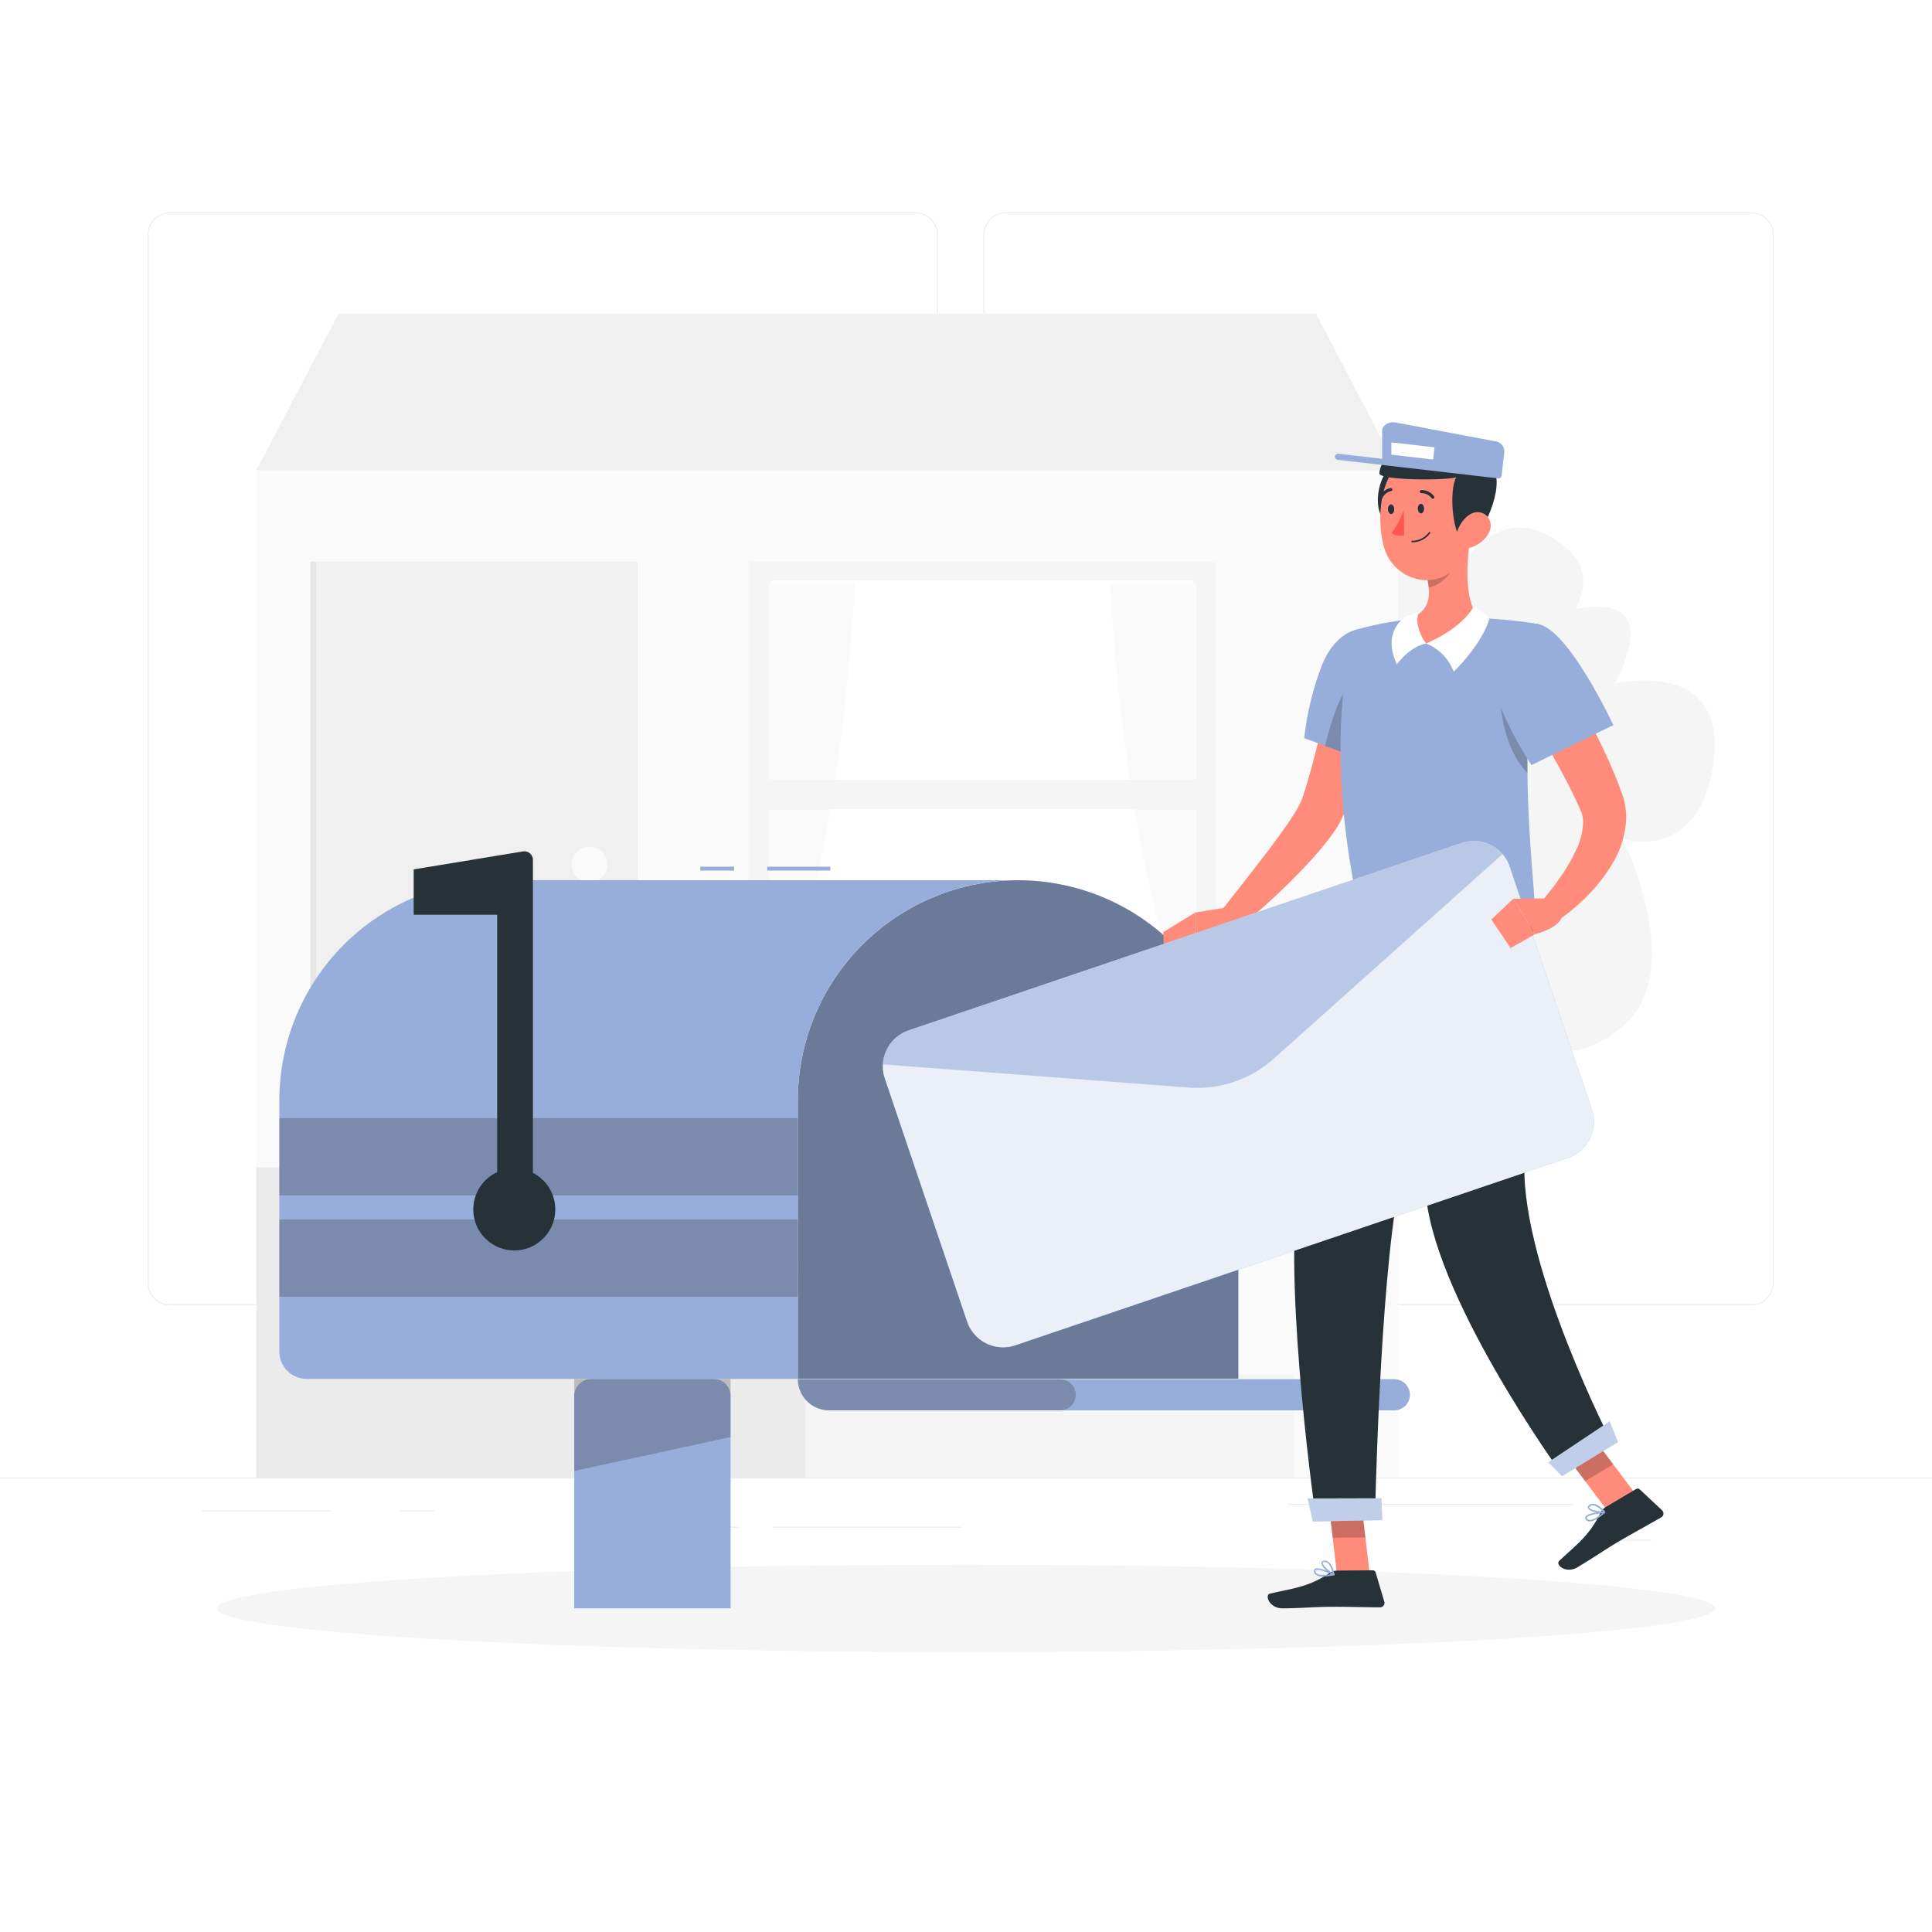 <svg class="animated" id="freepik_stories-mail" xmlns="http://www.w3.org/2000/svg" viewBox="0 0 500 500" version="1.1" xmlns:xlink="http://www.w3.org/1999/xlink" xmlns:svgjs="http://svgjs.com/svgjs"><style>svg#freepik_stories-mail:not(.animated) .animable {opacity: 0;}svg#freepik_stories-mail.animated #freepik--Shadow--inject-14 {animation: 1s 1 forwards cubic-bezier(.36,-0.01,.5,1.38) slideUp;animation-delay: 0s;}svg#freepik_stories-mail.animated #freepik--Mailbox--inject-14 {animation: 1s 1 forwards cubic-bezier(.36,-0.01,.5,1.38) slideLeft;animation-delay: 0s;}svg#freepik_stories-mail.animated #freepik--Character--inject-14 {animation: 1s 1 forwards cubic-bezier(.36,-0.01,.5,1.38) slideRight;animation-delay: 0s;}            @keyframes slideUp {                0% {                    opacity: 0;                    transform: translateY(30px);                }                100% {                    opacity: 1;                    transform: inherit;                }            }                    @keyframes slideLeft {                0% {                    opacity: 0;                    transform: translateX(-30px);                }                100% {                    opacity: 1;                    transform: translateX(0);                }            }                    @keyframes slideRight {                0% {                    opacity: 0;                    transform: translateX(30px);                }                100% {                    opacity: 1;                    transform: translateX(0);                }            }        </style><g id="freepik--background-complete--inject-14" class="animable" style="transform-origin: 250px 226.87px;"><rect y="382.4" width="500" height="0.25" style="fill: rgb(235, 235, 235); transform-origin: 250px 382.525px;" id="elbvfnlajqio" class="animable"></rect><rect x="333.33" y="389.21" width="73.79" height="0.25" style="fill: rgb(235, 235, 235); transform-origin: 370.225px 389.335px;" id="el282gvozsx9h" class="animable"></rect><rect x="103.62" y="390.89" width="8.69" height="0.25" style="fill: rgb(235, 235, 235); transform-origin: 107.965px 391.015px;" id="el195auw5qb3f" class="animable"></rect><rect x="408.12" y="398.49" width="19.19" height="0.25" style="fill: rgb(235, 235, 235); transform-origin: 417.715px 398.615px;" id="elik0q61ir8rc" class="animable"></rect><rect x="200" y="395.11" width="48.67" height="0.25" style="fill: rgb(235, 235, 235); transform-origin: 224.335px 395.235px;" id="els7edho11j4" class="animable"></rect><rect x="166.72" y="395.11" width="24.38" height="0.25" style="fill: rgb(235, 235, 235); transform-origin: 178.91px 395.235px;" id="el2p4cu08njfl" class="animable"></rect><rect x="52.46" y="390.89" width="33.15" height="0.25" style="fill: rgb(235, 235, 235); transform-origin: 69.035px 391.015px;" id="elt0nfev06azh" class="animable"></rect><path d="M237,337.8H43.91a5.71,5.71,0,0,1-5.7-5.71V60.66A5.71,5.71,0,0,1,43.91,55H237a5.71,5.71,0,0,1,5.71,5.71V332.09A5.71,5.71,0,0,1,237,337.8ZM43.91,55.2a5.46,5.46,0,0,0-5.45,5.46V332.09a5.46,5.46,0,0,0,5.45,5.46H237a5.47,5.47,0,0,0,5.46-5.46V60.66A5.47,5.47,0,0,0,237,55.2Z" style="fill: rgb(235, 235, 235); transform-origin: 140.46px 196.4px;" id="eluoyy67zsyc" class="animable"></path><path d="M453.31,337.8H260.21a5.72,5.72,0,0,1-5.71-5.71V60.66A5.72,5.72,0,0,1,260.21,55h193.1A5.71,5.71,0,0,1,459,60.66V332.09A5.71,5.71,0,0,1,453.31,337.8ZM260.21,55.2a5.47,5.47,0,0,0-5.46,5.46V332.09a5.47,5.47,0,0,0,5.46,5.46h193.1a5.47,5.47,0,0,0,5.46-5.46V60.66a5.47,5.47,0,0,0-5.46-5.46Z" style="fill: rgb(235, 235, 235); transform-origin: 356.75px 196.4px;" id="elob0brpwlwn" class="animable"></path><rect x="173.99" y="379.52" width="154.76" height="2.87" style="fill: rgb(240, 240, 240); transform-origin: 251.37px 380.955px;" id="ellnkxbms1gej" class="animable"></rect><path d="M388.07,263.25s12.81,18,31.59,2.63c17.44-14.25.3-48.73.3-48.73s20.27,6.37,23.54-20.36S418,176.85,418,176.85c10.25-20.38-1.5-21-10.27-19.2,2.66-5,3.5-11.14-2.83-16.31-14.49-11.83-24.37,2-24.37,2s-7.54-25.92-25.38-10.79V277.25C378.3,296.86,388.07,263.25,388.07,263.25Z" style="fill: rgb(245, 245, 245); transform-origin: 399.455px 205.601px;" id="elhvtsyjbvnxq" class="animable"></path><rect x="66.33" y="121.72" width="295.5" height="260.68" style="fill: rgb(250, 250, 250); transform-origin: 214.08px 252.06px;" id="ellyxitm3ng0r" class="animable"></rect><polygon points="340.57 81.22 87.59 81.22 66.33 121.72 361.83 121.72 340.57 81.22" style="fill: rgb(240, 240, 240); transform-origin: 214.08px 101.47px;" id="el8jobwvrbcha" class="animable"></polygon><polygon points="317.45 355.64 317.45 328.87 300.09 328.87 300.09 302.11 173.7 302.11 173.7 328.87 191.06 328.87 191.06 355.64 208.43 355.64 208.43 382.4 334.81 382.4 334.81 355.64 317.45 355.64" style="fill: rgb(245, 245, 245); transform-origin: 254.255px 342.255px;" id="el9spcc46vqz5" class="animable"></polygon><polygon points="173.7 302.11 173.7 328.87 191.06 328.87 191.06 355.64 208.43 355.64 208.43 382.4 66.33 382.4 66.33 302.11 173.7 302.11" style="fill: rgb(235, 235, 235); transform-origin: 137.38px 342.255px;" id="elznf2427o4x" class="animable"></polygon><rect x="173.7" y="326" width="126.39" height="2.87" style="fill: rgb(240, 240, 240); transform-origin: 236.895px 327.435px;" id="el0u3v5nmxea2k" class="animable"></rect><rect x="191.06" y="352.76" width="126.39" height="2.87" style="fill: rgb(240, 240, 240); transform-origin: 254.255px 354.195px;" id="elxrs4cjf3u6q" class="animable"></rect><rect x="81.89" y="145.33" width="83.11" height="156.78" style="fill: rgb(240, 240, 240); transform-origin: 123.445px 223.72px;" id="elgef4c1y4hm" class="animable"></rect><g id="el32mcesm694a"><rect x="80.33" y="145.33" width="1.56" height="156.78" style="fill: rgb(230, 230, 230); transform-origin: 81.11px 223.72px; transform: rotate(180deg);" class="animable"></rect></g><circle cx="152.58" cy="223.72" r="4.61" style="fill: rgb(250, 250, 250); transform-origin: 152.58px 223.72px;" id="elsc1q5wzef8" class="animable"></circle><rect x="193.85" y="145.33" width="120.81" height="120.56" style="fill: rgb(245, 245, 245); transform-origin: 254.255px 205.61px;" id="eloqx4kn8h3o" class="animable"></rect><g id="el7o31tn6y7dm"><rect x="199.64" y="150.24" width="109.24" height="110.73" style="fill: rgb(255, 255, 255); transform-origin: 254.26px 205.605px; transform: rotate(90deg);" class="animable"></rect></g><path d="M198.89,151V260.23h3.26s14.94-35.75,19.1-109.24Z" style="fill: rgb(250, 250, 250); transform-origin: 210.07px 205.61px;" id="eliotji5b3n1b" class="animable"></path><path d="M309.63,151V260.23h-3.27S291.43,224.48,287.27,151Z" style="fill: rgb(250, 250, 250); transform-origin: 298.45px 205.615px;" id="elji5lls9kmce" class="animable"></path><rect x="195.94" y="201.81" width="116.64" height="7.6" style="fill: rgb(245, 245, 245); transform-origin: 254.26px 205.61px;" id="elxqyrq5dju9c" class="animable"></rect><g id="elznpzrt13j3o"><rect x="195.94" y="201.81" width="116.64" height="7.6" style="fill: rgb(245, 245, 245); transform-origin: 254.26px 205.61px; transform: rotate(90deg);" class="animable"></rect></g></g><g id="freepik--Shadow--inject-14" class="animable" style="transform-origin: 250px 416.24px;"><ellipse id="freepik--path--inject-14" cx="250" cy="416.24" rx="193.89" ry="11.32" style="fill: rgb(245, 245, 245); transform-origin: 250px 416.24px;" class="animable"></ellipse></g><g id="freepik--Mailbox--inject-14" class="animable" style="transform-origin: 218.59px 318.279px;"><g id="elttpx1iewrz"><path d="M153.09,356.85H184.6a4.48,4.48,0,0,1,4.48,4.48v54.91a0,0,0,0,1,0,0H148.61a0,0,0,0,1,0,0V361.32A4.48,4.48,0,0,1,153.09,356.85Z" style="fill: rgb(152, 174, 218); transform-origin: 168.845px 386.545px; transform: rotate(180deg);" class="animable"></path></g><g id="el9w4g8rhq4pi"><polygon points="189.07 356.85 148.61 356.85 148.61 380.68 189.07 371.91 189.07 356.85" style="opacity: 0.2; transform-origin: 168.84px 368.765px;" class="animable"></polygon></g><path d="M206.48,284.81a57,57,0,1,1,114,0v72h-114Z" style="fill: rgb(152, 174, 218); transform-origin: 263.48px 292.31px;" id="elq1dzn3btnfa" class="animable"></path><g id="elqi0k5wiw0vg"><path d="M206.48,284.81a57,57,0,1,1,114,0v72h-114Z" style="opacity: 0.3; transform-origin: 263.48px 292.31px;" class="animable"></path></g><path d="M72.29,284.8v64.95a7.1,7.1,0,0,0,7.11,7.1H206.48V284.8a57,57,0,0,1,57-57H129.29a57,57,0,0,0-57,57Z" style="fill: rgb(152, 174, 218); transform-origin: 167.885px 292.325px;" id="elqsuz3zc86ar" class="animable"></path><g id="elzkb8v86xch"><rect x="72.29" y="315.6" width="134.19" height="20" style="opacity: 0.2; transform-origin: 139.385px 325.6px; transform: rotate(180deg);" class="animable"></rect></g><g id="elgalfojw4dl6"><rect x="72.29" y="289.37" width="134.19" height="20" style="opacity: 0.2; transform-origin: 139.385px 299.37px; transform: rotate(180deg);" class="animable"></rect></g><rect x="198.56" y="224.3" width="16.33" height="1" style="fill: rgb(152, 174, 218); transform-origin: 206.725px 224.8px;" id="elydyft10k4w" class="animable"></rect><rect x="181.22" y="224.3" width="8.78" height="1" style="fill: rgb(152, 174, 218); transform-origin: 185.61px 224.8px;" id="eluj0oiu43bz" class="animable"></rect><path d="M137.92,303.54v-81a2.22,2.22,0,0,0-2.59-2.19L107.06,225v11.73h21.61v66.63a10.61,10.61,0,1,0,9.25.19Z" style="fill: rgb(38, 50, 56); transform-origin: 125.384px 271.965px;" id="elu131g1k46t" class="animable"></path><path d="M214.59,365H360.83a4.05,4.05,0,0,0,4.06-4h0a4.06,4.06,0,0,0-4.06-4.06H206.48A8.11,8.11,0,0,0,214.59,365Z" style="fill: rgb(152, 174, 218); transform-origin: 285.685px 360.97px;" id="elh67fcbl6c94" class="animable"></path><g id="elwrn7z4mujg"><path d="M214.59,365h59.76a4.05,4.05,0,0,0,4.06-4h0a4.06,4.06,0,0,0-4.06-4.06H206.48A8.11,8.11,0,0,0,214.59,365Z" style="opacity: 0.2; transform-origin: 242.445px 360.97px;" class="animable"></path></g></g><g id="freepik--Character--inject-14" class="animable" style="transform-origin: 329.476px 262.765px;"><polygon points="354.48 407.38 346.02 407.45 343.71 387.86 352.18 387.79 354.48 407.38" style="fill: rgb(255, 139, 123); transform-origin: 349.095px 397.62px;" id="elq7x5dz5iw7" class="animable"></polygon><g id="elqxn753vvfvl"><polygon points="343.71 387.87 344.9 397.97 353.37 397.89 352.18 387.8 343.71 387.87" style="opacity: 0.2; transform-origin: 348.54px 392.885px;" class="animable"></polygon></g><polygon points="423.24 386.61 415.96 390.93 404.11 375.16 411.39 370.84 423.24 386.61" style="fill: rgb(255, 139, 123); transform-origin: 413.675px 380.885px;" id="elew3ox5ceq0u" class="animable"></polygon><g id="elmwbr165409"><polygon points="404.12 375.16 410.22 383.29 417.51 378.97 411.4 370.84 404.12 375.16" style="opacity: 0.2; transform-origin: 410.815px 377.065px;" class="animable"></polygon></g><path d="M346,406.47l9.25-.08a.8.8,0,0,1,.76.57l2.24,7.51a1.15,1.15,0,0,1-1.11,1.51c-3.34,0-8.17-.18-12.37-.14-4.9,0-7.08.35-12.83.4-3.48,0-4.7-3.48-3.27-3.81,6.51-1.5,9.88-1.7,15.34-5.28A3.72,3.72,0,0,1,346,406.47Z" style="fill: rgb(38, 50, 56); transform-origin: 343.196px 411.315px;" id="elr3b0n3ikcok" class="animable"></path><path d="M342.51,408a13.39,13.39,0,0,0,2.71-.33.18.18,0,0,0,.15-.17.2.2,0,0,0-.11-.2c-.4-.2-4-1.9-4.93-1.3a.61.61,0,0,0-.28.54,1.19,1.19,0,0,0,.45,1A3.26,3.26,0,0,0,342.51,408Zm2-.6c-1.83.32-3.22.25-3.78-.2a.81.81,0,0,1-.3-.66.22.22,0,0,1,.09-.2C341.07,406,343.08,406.72,344.53,407.38Z" style="fill: rgb(152, 174, 218); transform-origin: 342.71px 406.944px;" id="el5v7qlj6fdww" class="animable"></path><path d="M345.18,407.66a.28.28,0,0,0,.12,0,.18.18,0,0,0,.07-.19c0-.16-.66-3.8-2.68-3.57-.53.06-.68.32-.71.54-.14,1,2,2.78,3.12,3.24Zm-2.32-3.41c1.21,0,1.82,2,2,2.84-1.11-.63-2.6-2.07-2.52-2.63,0,0,0-.17.36-.21Z" style="fill: rgb(152, 174, 218); transform-origin: 343.674px 405.785px;" id="el46s7e8xm66o" class="animable"></path><path d="M358.28,173.63c-1.11,6.43-2.52,12.6-4.23,18.83q-1.28,4.66-2.83,9.29c-.54,1.55-1.05,3.09-1.66,4.63-.29.77-.58,1.54-.91,2.31l-.47,1.16-.24.57-.13.31-.18.39a27.62,27.62,0,0,1-3,5c-1,1.41-2.09,2.71-3.16,4-2.14,2.52-4.37,4.86-6.63,7.16a184.24,184.24,0,0,1-14.22,12.87l-4.51-4.49c3.85-4.89,7.73-9.83,11.48-14.72,1.87-2.44,3.69-4.92,5.39-7.37.85-1.22,1.66-2.45,2.37-3.65a20,20,0,0,0,1.64-3.22c.06-.12.2-.6.31-.92l.34-1.06c.24-.69.45-1.41.66-2.13.43-1.43.83-2.89,1.24-4.34.78-2.93,1.51-5.89,2.22-8.87,1.38-6,2.71-12.06,3.91-18Z" style="fill: rgb(255, 139, 123); transform-origin: 337.195px 205.765px;" id="el4xmggf1aiio" class="animable"></path><path d="M361.27,174.8c-.51,9.66-5.19,23.22-5.19,23.22l-13.14-5-5.41-2a76.33,76.33,0,0,1,4.52-18.69c4-10.3,13.27-12.81,18-5.23C361.15,168.81,361.44,171.59,361.27,174.8Z" style="fill: rgb(152, 174, 218); transform-origin: 349.423px 180.359px;" id="el7gctvfy0oqv" class="animable"></path><g id="el4l179yhq6jb"><path d="M361.27,174.8c-.51,9.66-5.19,23.22-5.19,23.22l-13.14-5A74,74,0,0,1,346,183C349.28,174.42,356.28,171.25,361.27,174.8Z" style="opacity: 0.2; transform-origin: 352.105px 185.694px;" class="animable"></path></g><path d="M318.24,234.71l-8.92,1.46-.07,8.75s8.56-1.2,11.91-5.3Z" style="fill: rgb(255, 139, 123); transform-origin: 315.205px 239.815px;" id="el3tozol4zi7o" class="animable"></path><polygon points="301.06 241.24 301.25 246.99 309.25 244.92 309.31 236.17 301.06 241.24" style="fill: rgb(255, 139, 123); transform-origin: 305.185px 241.58px;" id="elz9mqt32k6d8" class="animable"></polygon><path d="M351.88,236.17s-12.71,46.27-16.08,72.17c-3.5,26.94,4.76,84.71,4.76,84.71l15.29-.33S357,333.83,362,307.34c5.48-28.87,15.92-71.73,15.92-71.73Z" style="fill: rgb(38, 50, 56); transform-origin: 356.428px 314.33px;" id="elg3zc39i27it" class="animable"></path><polygon points="357.73 393.41 339.75 393.77 338.43 387.8 357.5 387.75 357.73 393.41" style="fill: rgb(152, 174, 218); transform-origin: 348.08px 390.76px;" id="eldpusny4rr6a" class="animable"></polygon><g id="elyok6u3uepik"><polygon points="357.73 393.41 339.75 393.77 338.43 387.8 357.5 387.75 357.73 393.41" style="fill: rgb(255, 255, 255); opacity: 0.4; transform-origin: 348.08px 390.76px;" class="animable"></polygon></g><path d="M415.45,390.09l7.95-4.72a.8.8,0,0,1,1,.11l5.71,5.36a1.15,1.15,0,0,1-.2,1.87c-2.9,1.66-7.15,4-10.76,6.09-4.21,2.51-6,3.87-10.89,6.8-3,1.78-5.81-.63-4.74-1.64,4.87-4.58,7.68-6.45,10.6-12.28A3.67,3.67,0,0,1,415.45,390.09Z" style="fill: rgb(38, 50, 56); transform-origin: 416.895px 395.74px;" id="elapavz8iumyv" class="animable"></path><path d="M413.19,393.15a14.55,14.55,0,0,0,2.18-1.64.22.22,0,0,0,.05-.23.19.19,0,0,0-.2-.12c-.45,0-4.38.34-4.91,1.36a.58.58,0,0,0,0,.61,1.19,1.19,0,0,0,.87.61A3.28,3.28,0,0,0,413.19,393.15Zm1.45-1.54c-1.42,1.2-2.66,1.84-3.37,1.73a.81.81,0,0,1-.59-.41.22.22,0,0,1,0-.23C411,392.16,413.05,391.77,414.64,391.61Z" style="fill: rgb(152, 174, 218); transform-origin: 412.828px 392.451px;" id="elwcsthss07g" class="animable"></path><path d="M415.34,391.53a.27.27,0,0,0,.08-.1.18.18,0,0,0,0-.2c-.1-.12-2.49-3-4.11-1.74-.43.32-.43.63-.35.83.36.89,3.16,1.38,4.33,1.24Zm-3.72-1.78c1.05-.61,2.57.79,3.19,1.43-1.29,0-3.29-.48-3.51-1,0,0-.06-.15.21-.35Z" style="fill: rgb(152, 174, 218); transform-origin: 413.185px 390.378px;" id="el1n96xwanuig" class="animable"></path><path d="M367.69,235.83s0,45.46,1.19,71.55C370.1,334.52,404,381.22,404,381.22l13.05-8s-22.9-44.44-22.55-71.39c.38-29.39,2.66-66.66,2.66-66.66Z" style="fill: rgb(38, 50, 56); transform-origin: 392.37px 308.195px;" id="elou4xuwskk4" class="animable"></path><polygon points="418.73 373.21 404.28 382.03 400.67 378.44 416.57 367.84 418.73 373.21" style="fill: rgb(152, 174, 218); transform-origin: 409.7px 374.935px;" id="elo8o888y5qsf" class="animable"></polygon><g id="elei9iwltiq88"><polygon points="418.73 373.21 404.28 382.03 400.67 378.44 416.57 367.84 418.73 373.21" style="fill: rgb(255, 255, 255); opacity: 0.4; transform-origin: 409.7px 374.935px;" class="animable"></polygon></g><path d="M350.83,163s-9.45,25.78,1.05,73.18l45.28-1c.16-6.95-4.93-40.76,1.08-73.65A116.59,116.59,0,0,0,383,160a163.49,163.49,0,0,0-19.24.41A84.52,84.52,0,0,0,350.83,163Z" style="fill: rgb(152, 174, 218); transform-origin: 372.582px 198.032px;" id="elx94ypyiq48" class="animable"></path><path d="M380.67,138.33c-1.08,6.21-2.05,17.59,2.37,21.63,0,0-1.56,6.35-13.06,6.56-9.19.17-6.18-6.15-6.18-6.15,6.87-1.8,6.58-6.92,5.27-11.7Z" style="fill: rgb(255, 139, 123); transform-origin: 373.184px 152.427px;" id="elut9yiuytz9o" class="animable"></path><g id="el6lblx5j1wag"><path d="M375.94,142.54l-6.86,6.12a19.61,19.61,0,0,1,.66,3.4c2.63-.43,6.2-3.41,6.42-6.18A9.22,9.22,0,0,0,375.94,142.54Z" style="opacity: 0.2; transform-origin: 372.651px 147.3px;" class="animable"></path></g><g id="el3y8fag5adst"><path d="M388.14,177.93l7.55,5.44c-.33,5.79-.43,11.42-.38,16.7C390.68,195.41,388.09,186.84,388.14,177.93Z" style="opacity: 0.2; transform-origin: 391.915px 189px;" class="animable"></path></g><path d="M381.39,156.87s-2.17,5.22-12.3,9.66a12.62,12.62,0,0,1,7.12,7.3s7.37-7,9.34-14Z" style="fill: rgb(255, 255, 255); transform-origin: 377.32px 165.35px;" id="elw6pc2sdwfh" class="animable"></path><path d="M361.52,171.94s3.1-4.5,7.57-5.41c-1.57-1.92-3.19-6.18-1.69-8.2a19.3,19.3,0,0,0-3.81,1.45S357.51,163.43,361.52,171.94Z" style="fill: rgb(255, 255, 255); transform-origin: 364.621px 165.135px;" id="ell0bitixq0as" class="animable"></path><path d="M360.63,120.55c-4.13,1.77-6.18,12.89-.8,15.31S368.45,117.21,360.63,120.55Z" style="fill: rgb(38, 50, 56); transform-origin: 360.939px 128.122px;" id="el45f43fwd1ys" class="animable"></path><path d="M381.21,129c-.34,8.4-.11,13.33-4.25,17.72-6.23,6.61-16.66,3-18.84-5.33-2-7.5-1.08-20,7.05-23.48A11.46,11.46,0,0,1,381.21,129Z" style="fill: rgb(255, 139, 123); transform-origin: 369.223px 133.545px;" id="el05ip6bnyrl4d" class="animable"></path><path d="M368.54,131.61c0,.68-.33,1.24-.78,1.25s-.82-.54-.83-1.22.33-1.24.78-1.25S368.53,130.92,368.54,131.61Z" style="fill: rgb(38, 50, 56); transform-origin: 367.735px 131.625px;" id="el9eqn0phxcal" class="animable"></path><path d="M360.82,131.77c0,.68-.33,1.24-.78,1.25s-.82-.53-.83-1.22.33-1.24.78-1.25S360.81,131.09,360.82,131.77Z" style="fill: rgb(38, 50, 56); transform-origin: 360.015px 131.785px;" id="elpobsphakrm" class="animable"></path><path d="M363.29,132.06a24.5,24.5,0,0,1-3.14,5.91,3.93,3.93,0,0,0,3.27.54Z" style="fill: rgb(255, 86, 82); transform-origin: 361.785px 135.357px;" id="elbtde3qdz2d8" class="animable"></path><path d="M365.45,140.35h0a5.71,5.71,0,0,0,4.7-2.4.19.19,0,0,0-.07-.27.2.2,0,0,0-.27.06,5.42,5.42,0,0,1-4.37,2.21.2.2,0,0,0-.19.21A.2.2,0,0,0,365.45,140.35Z" style="fill: rgb(38, 50, 56); transform-origin: 367.715px 139.001px;" id="eloodif9wgghi" class="animable"></path><path d="M370.81,129.07a.43.43,0,0,0,.25-.09.4.4,0,0,0,.06-.56,4,4,0,0,0-3.3-1.59.4.4,0,0,0,.07.8h0a3.22,3.22,0,0,1,2.6,1.28A.39.39,0,0,0,370.81,129.07Z" style="fill: rgb(38, 50, 56); transform-origin: 369.331px 127.949px;" id="elt7n7nrqr1xd" class="animable"></path><path d="M357.38,129.19a.42.42,0,0,0,.37-.23A3.15,3.15,0,0,1,360,127.1a.41.41,0,0,0,.34-.46.42.42,0,0,0-.46-.34,4,4,0,0,0-2.83,2.32.39.39,0,0,0,.19.53A.38.38,0,0,0,357.38,129.19Z" style="fill: rgb(38, 50, 56); transform-origin: 358.676px 127.744px;" id="el59tg47f400h" class="animable"></path><path d="M399.69,167.5c1.89,2.72,3.55,5.38,5.26,8.12s3.29,5.5,4.86,8.3a158.81,158.81,0,0,1,8.48,17.55c.32.75.6,1.55.89,2.33l.44,1.18.22.6.26.82a18.11,18.11,0,0,1,.68,6.65,25.24,25.24,0,0,1-3.81,11,43.57,43.57,0,0,1-6.51,8.14c-1.19,1.2-2.45,2.31-3.73,3.38a48,48,0,0,1-4.05,3l-4.07-4.88c.89-1,1.9-2.24,2.8-3.39s1.78-2.38,2.61-3.58a43.41,43.41,0,0,0,4.15-7.34,16.47,16.47,0,0,0,1.53-6.84,7.93,7.93,0,0,0-.56-2.63l-.8-1.78c-.31-.66-.59-1.33-.93-2-2.58-5.35-5.56-10.67-8.69-15.93s-6.41-10.54-9.66-15.59Z" style="fill: rgb(255, 139, 123); transform-origin: 404.952px 203.035px;" id="el6iyvewltj1i" class="animable"></path><path d="M398.24,161.55c7.91,1.71,19.29,26.11,19.29,26.11L396.34,198A95.12,95.12,0,0,1,387,179.64C383.31,169.33,389.77,159.71,398.24,161.55Z" style="fill: rgb(152, 174, 218); transform-origin: 401.734px 179.661px;" id="elwf112bijqr" class="animable"></path><path d="M390.71,224.3,412,287.19a9.86,9.86,0,0,1-6.15,12.46L262.74,348.17A9.85,9.85,0,0,1,250.28,342L229,279.13a9.54,9.54,0,0,1-.5-3.71,9.86,9.86,0,0,1,6.65-8.75l143.14-48.52a9.84,9.84,0,0,1,10.59,2.9A9.51,9.51,0,0,1,390.71,224.3Z" style="fill: rgb(152, 174, 218); transform-origin: 320.496px 283.159px;" id="el32zeeelqjur" class="animable"></path><g id="elbkjdlavoynj"><path d="M390.71,224.3,412,287.19a9.86,9.86,0,0,1-6.15,12.46L262.74,348.17A9.85,9.85,0,0,1,250.28,342L229,279.13a9.54,9.54,0,0,1-.5-3.71,9.86,9.86,0,0,1,6.65-8.75l143.14-48.52a9.84,9.84,0,0,1,10.59,2.9A9.51,9.51,0,0,1,390.71,224.3Z" style="fill: rgb(255, 255, 255); opacity: 0.8; transform-origin: 320.496px 283.159px;" class="animable"></path></g><g id="el3pm06cxfhya"><path d="M388.84,221.05,329.63,274a29.64,29.64,0,0,1-22,7.45l-79.18-6a9.86,9.86,0,0,1,6.65-8.75l143.14-48.52A9.84,9.84,0,0,1,388.84,221.05Z" style="fill: rgb(152, 174, 218); opacity: 0.6; transform-origin: 308.645px 249.596px;" class="animable"></path></g><path d="M400.75,232.52l-9.1.06,5.61,9.19s6.48-1.57,7.08-4.83Z" style="fill: rgb(255, 139, 123); transform-origin: 397.995px 237.145px;" id="elwa29ct5bkuj" class="animable"></path><polygon points="385.96 237.97 390.95 245.36 397.26 241.77 391.65 232.58 385.96 237.97" style="fill: rgb(255, 139, 123); transform-origin: 391.61px 238.97px;" id="elideq3jb74s" class="animable"></polygon><path d="M386.94,122.27c2,5.48-4.05,18.17-7.57,17.93s-4.48-13.43-2.48-16.71c-1.9.88-20,.91-19.91-1,.46-6.94,12.77-9.46,26.27-6C386.76,116.32,388.07,117.28,386.94,122.27Z" style="fill: rgb(38, 50, 56); transform-origin: 372.158px 127.576px;" id="eloercv79emz" class="animable"></path><path d="M385.19,138.15a7.9,7.9,0,0,1-4.9,3.63c-2.72.66-4-1.79-3.14-4.31.75-2.27,3.07-5.34,5.77-4.88S386.51,135.92,385.19,138.15Z" style="fill: rgb(255, 139, 123); transform-origin: 381.339px 137.216px;" id="elyaeoxwtwlp" class="animable"></path><path d="M346.19,119l41.54,4.8a.8.8,0,0,0,.88-.7h0a.8.8,0,0,0-.69-.88l-41.55-4.79a.8.8,0,0,0-.88.69h0A.8.8,0,0,0,346.19,119Z" style="fill: rgb(152, 174, 218); transform-origin: 367.05px 120.615px;" id="eldz5wjbrwdwi" class="animable"></path><path d="M388.61,123.06l.72-6.2a2.72,2.72,0,0,0-2.5-2.68l-25.51-4.82c-1.89-.36-3.63.7-3.62,2.2l0,7.94Z" style="fill: rgb(152, 174, 218); transform-origin: 373.515px 116.175px;" id="elejkox1f4k8g" class="animable"></path><polygon points="360.08 117.67 370.88 118.92 371.25 115.77 360.09 114.49 360.08 117.67" style="fill: rgb(255, 255, 255); transform-origin: 365.665px 116.705px;" id="el37ffjfufjma" class="animable"></polygon></g><defs>     <filter id="active" height="200%">         <feMorphology in="SourceAlpha" result="DILATED" operator="dilate" radius="2"></feMorphology>                <feFlood flood-color="#32DFEC" flood-opacity="1" result="PINK"></feFlood>        <feComposite in="PINK" in2="DILATED" operator="in" result="OUTLINE"></feComposite>        <feMerge>            <feMergeNode in="OUTLINE"></feMergeNode>            <feMergeNode in="SourceGraphic"></feMergeNode>        </feMerge>    </filter>    <filter id="hover" height="200%">        <feMorphology in="SourceAlpha" result="DILATED" operator="dilate" radius="2"></feMorphology>                <feFlood flood-color="#ff0000" flood-opacity="0.5" result="PINK"></feFlood>        <feComposite in="PINK" in2="DILATED" operator="in" result="OUTLINE"></feComposite>        <feMerge>            <feMergeNode in="OUTLINE"></feMergeNode>            <feMergeNode in="SourceGraphic"></feMergeNode>        </feMerge>            <feColorMatrix type="matrix" values="0   0   0   0   0                0   1   0   0   0                0   0   0   0   0                0   0   0   1   0 "></feColorMatrix>    </filter></defs></svg>